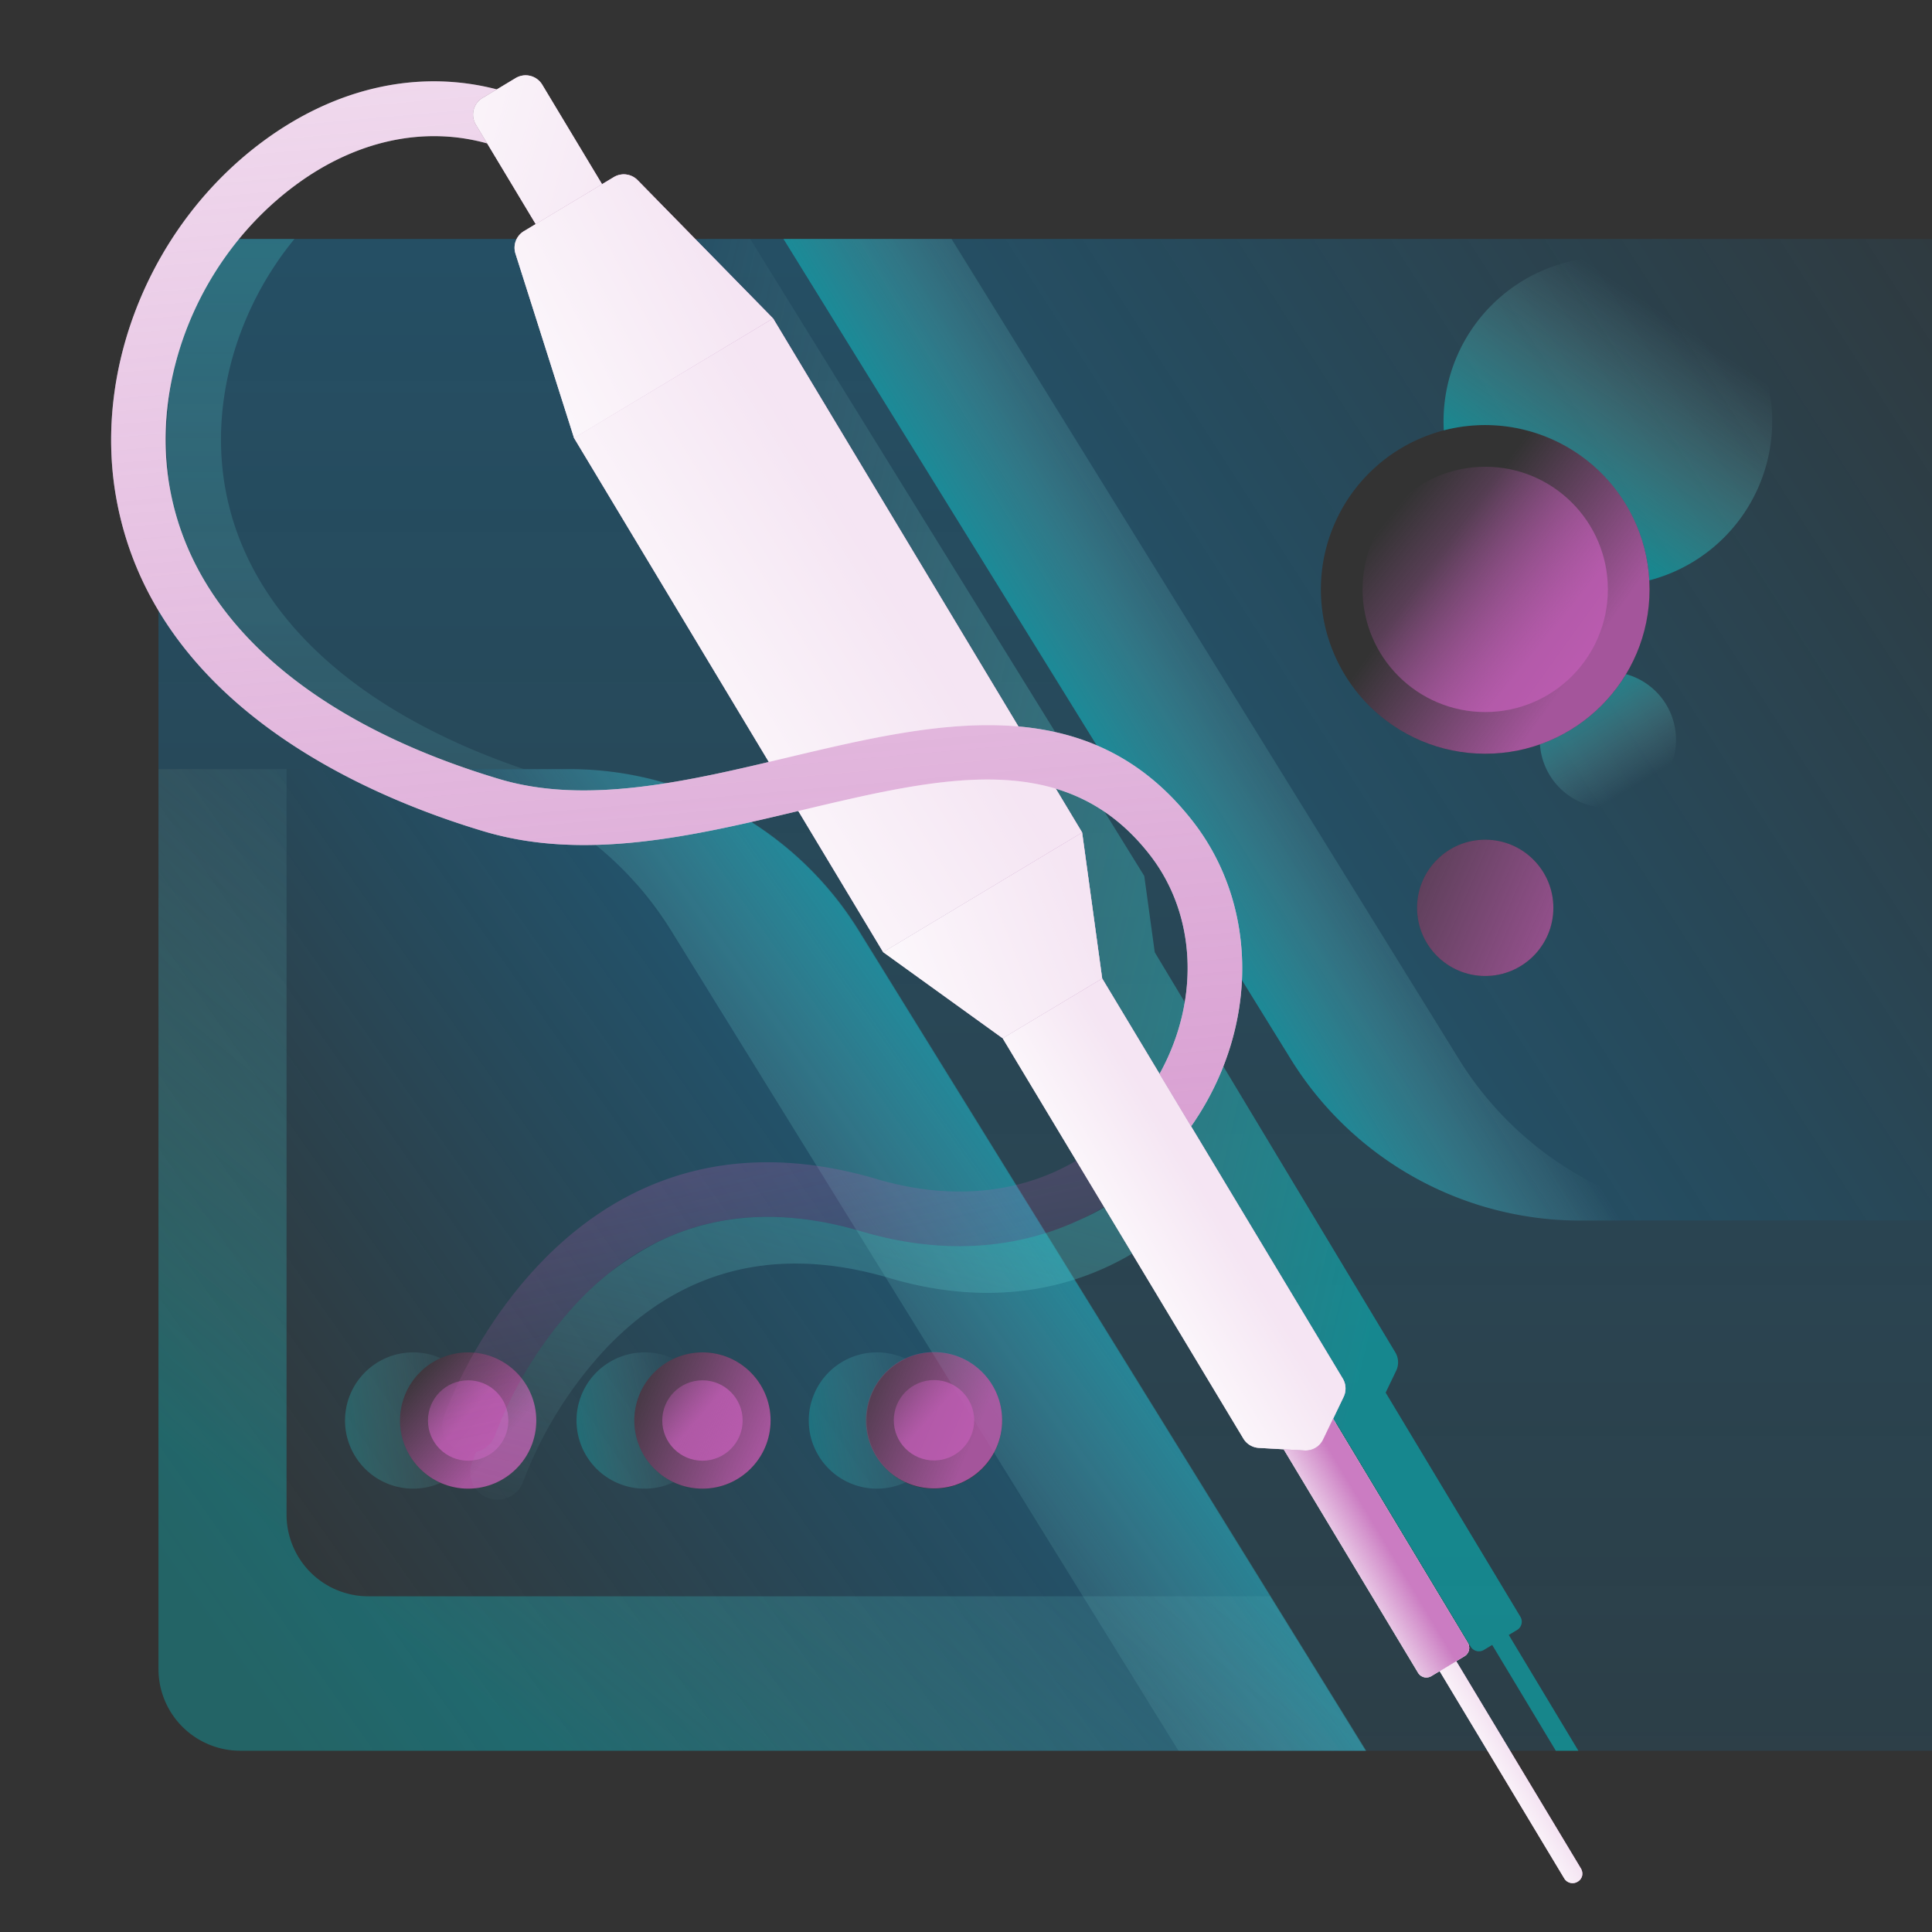 <svg xmlns="http://www.w3.org/2000/svg" xmlns:xlink="http://www.w3.org/1999/xlink" width="324" height="324" viewBox="0 0 324 324">
  <rect x="0" y="0" width="324" height="324" fill="#333333" stroke="none"/>
  <defs>
    <style>
      .cls-1 {
        fill: none;
      }

      .cls-2 {
        clip-path: url(#clip-path);
      }

      .cls-10, .cls-11, .cls-12, .cls-22, .cls-23, .cls-3, .cls-32, .cls-4, .cls-8 {
        fill-opacity: 0.72;
      }

      .cls-10, .cls-11, .cls-12, .cls-22, .cls-23, .cls-3, .cls-32, .cls-34, .cls-4, .cls-5, .cls-6, .cls-7, .cls-8, .cls-9 {
        opacity: 0.8;
      }

      .cls-3 {
        fill: url(#linear-gradient);
      }

      .cls-4 {
        fill: url(#linear-gradient-2);
      }

      .cls-5, .cls-6, .cls-7, .cls-9 {
        fill-opacity: 0.46;
      }

      .cls-5 {
        fill: url(#linear-gradient-3);
      }

      .cls-6 {
        fill: url(#linear-gradient-4);
      }

      .cls-7 {
        fill: url(#linear-gradient-5);
      }

      .cls-8 {
        fill: url(#linear-gradient-6);
      }

      .cls-9 {
        fill: url(#linear-gradient-7);
      }

      .cls-10 {
        fill: url(#linear-gradient-8);
      }

      .cls-11 {
        fill: url(#linear-gradient-9);
      }

      .cls-12 {
        fill: url(#linear-gradient-10);
      }

      .cls-13 {
        fill: url(#linear-gradient-11);
      }

      .cls-14 {
        fill: url(#linear-gradient-12);
      }

      .cls-15 {
        fill: url(#linear-gradient-13);
      }

      .cls-16 {
        fill: url(#linear-gradient-14);
      }

      .cls-17 {
        fill: url(#linear-gradient-15);
      }

      .cls-18 {
        fill: url(#linear-gradient-16);
      }

      .cls-19 {
        fill: url(#linear-gradient-17);
      }

      .cls-20 {
        fill: url(#linear-gradient-18);
      }

      .cls-21 {
        fill: url(#linear-gradient-19);
      }

      .cls-22 {
        fill: url(#linear-gradient-20);
      }

      .cls-23 {
        fill: url(#linear-gradient-21);
      }

      .cls-24 {
        fill: #fff;
      }

      .cls-25 {
        fill: url(#linear-gradient-22);
      }

      .cls-26 {
        fill: url(#linear-gradient-23);
      }

      .cls-27 {
        fill: url(#linear-gradient-24);
      }

      .cls-28 {
        fill: url(#linear-gradient-25);
      }

      .cls-29 {
        fill: url(#linear-gradient-26);
      }

      .cls-30 {
        fill: url(#linear-gradient-27);
      }

      .cls-31 {
        fill: url(#linear-gradient-28);
      }

      .cls-32 {
        fill: url(#linear-gradient-29);
      }

      .cls-33 {
        fill: url(#linear-gradient-30);
      }

      .cls-35 {
        opacity: 0.72;
        fill: url(#linear-gradient-31);
      }

      .cls-36 {
        fill: url(#linear-gradient-39);
      }
    </style>
    <clipPath id="clip-path">
      <rect class="cls-1" x="-724" y="-0.786" width="1096" height="324.13"/>
    </clipPath>
    <linearGradient id="linear-gradient" x1="36.707" y1="275.306" x2="194.437" y2="164.452" gradientUnits="userSpaceOnUse">
      <stop offset="0" stop-color="#0884c2" stop-opacity="0"/>
      <stop offset="0.258" stop-color="#0884c2" stop-opacity="0.237"/>
      <stop offset="0.839" stop-color="#0884c2" stop-opacity="0.83"/>
      <stop offset="1" stop-color="#0884c2"/>
    </linearGradient>
    <linearGradient id="linear-gradient-2" x1="133.217" y1="220.65" x2="179.705" y2="187.977" gradientUnits="userSpaceOnUse">
      <stop offset="0" stop-color="#9fdad9" stop-opacity="0"/>
      <stop offset="0.553" stop-color="#49c8ca" stop-opacity="0.565"/>
      <stop offset="1" stop-color="#07babe"/>
    </linearGradient>
    <linearGradient id="linear-gradient-3" x1="115.67" y1="236.77" x2="95.451" y2="240.659" gradientUnits="userSpaceOnUse">
      <stop offset="0" stop-color="#9fdad9" stop-opacity="0"/>
      <stop offset="0.263" stop-color="#7ad2d2" stop-opacity="0.242"/>
      <stop offset="0.856" stop-color="#1ebfc2" stop-opacity="0.848"/>
      <stop offset="1" stop-color="#07babe"/>
    </linearGradient>
    <linearGradient id="linear-gradient-4" x1="158.188" y1="236.34" x2="134.08" y2="240.422" xlink:href="#linear-gradient-3"/>
    <linearGradient id="linear-gradient-5" x1="81.13" y1="236.52" x2="52.745" y2="240.603" xlink:href="#linear-gradient-3"/>
    <linearGradient id="linear-gradient-6" x1="255.119" y1="500.203" x2="255.119" y2="-257.04" xlink:href="#linear-gradient"/>
    <linearGradient id="linear-gradient-7" x1="152.257" y1="181.426" x2="72.25" y2="279.102" xlink:href="#linear-gradient-3"/>
    <linearGradient id="linear-gradient-8" x1="405.298" y1="61.356" x2="131.292" y2="237.401" xlink:href="#linear-gradient"/>
    <linearGradient id="linear-gradient-9" x1="280.967" y1="53.915" x2="259.797" y2="85.21" xlink:href="#linear-gradient-3"/>
    <linearGradient id="linear-gradient-10" x1="274.299" y1="131.736" x2="263.893" y2="114.567" xlink:href="#linear-gradient-3"/>
    <linearGradient id="linear-gradient-11" x1="68.472" y1="229.379" x2="83.522" y2="242.637" gradientUnits="userSpaceOnUse">
      <stop offset="0" stop-color="#be5db3" stop-opacity="0"/>
      <stop offset="0.995" stop-color="#be5db3" stop-opacity="0.808"/>
    </linearGradient>
    <linearGradient id="linear-gradient-12" x1="69.119" y1="229.949" x2="77.997" y2="237.77" xlink:href="#linear-gradient-11"/>
    <linearGradient id="linear-gradient-13" x1="108.412" y1="229.949" x2="117.289" y2="237.77" xlink:href="#linear-gradient-11"/>
    <linearGradient id="linear-gradient-14" x1="241.316" y1="93.267" x2="265.589" y2="110.714" xlink:href="#linear-gradient-11"/>
    <linearGradient id="linear-gradient-15" x1="233.376" y1="86.135" x2="259.298" y2="107.119" xlink:href="#linear-gradient-11"/>
    <linearGradient id="linear-gradient-16" x1="220.218" y1="139.8" x2="266.926" y2="159.946" xlink:href="#linear-gradient-11"/>
    <linearGradient id="linear-gradient-17" x1="102.706" y1="231.826" x2="127.506" y2="242.334" xlink:href="#linear-gradient-11"/>
    <linearGradient id="linear-gradient-18" x1="138.667" y1="230.568" x2="163.467" y2="241.077" xlink:href="#linear-gradient-11"/>
    <linearGradient id="linear-gradient-19" x1="147.24" y1="229.907" x2="156.117" y2="237.727" xlink:href="#linear-gradient-11"/>
    <linearGradient id="linear-gradient-20" x1="219.397" y1="118.091" x2="187.153" y2="137.643" xlink:href="#linear-gradient-2"/>
    <linearGradient id="linear-gradient-21" x1="89.831" y1="142.752" x2="240.638" y2="177.834" xlink:href="#linear-gradient-3"/>
    <linearGradient id="linear-gradient-22" x1="-280.1" y1="2156.559" x2="-267.848" y2="2156.559" gradientTransform="matrix(0.857, -0.515, 0.515, 0.857, -648.676, -1727.453)" gradientUnits="userSpaceOnUse">
      <stop offset="0" stop-color="#be5db3" stop-opacity="0"/>
      <stop offset="0.256" stop-color="#be5db3" stop-opacity="0.186"/>
      <stop offset="0.821" stop-color="#be5db3" stop-opacity="0.656"/>
      <stop offset="0.995" stop-color="#be5db3" stop-opacity="0.808"/>
    </linearGradient>
    <linearGradient id="linear-gradient-23" x1="-274.874" y1="2200.388" x2="-268.398" y2="2200.388" xlink:href="#linear-gradient-22"/>
    <linearGradient id="linear-gradient-24" x1="51.297" y1="14.899" x2="112.612" y2="31.407" xlink:href="#linear-gradient-11"/>
    <linearGradient id="linear-gradient-25" x1="-298.847" y1="3243.085" x2="-238.677" y2="3242.458" gradientTransform="matrix(0.858, -0.513, 0.335, 0.561, -730.919, -1842.399)" xlink:href="#linear-gradient-11"/>
    <linearGradient id="linear-gradient-26" x1="-289.421" y1="2234.256" x2="-235.485" y2="2237.283" gradientTransform="translate(-825.342 -2000.486) rotate(-30.857)" xlink:href="#linear-gradient-11"/>
    <linearGradient id="linear-gradient-27" x1="-288.761" y1="2093.531" x2="-263.267" y2="2093.531" gradientTransform="matrix(0.857, -0.515, 0.515, 0.857, -648.676, -1727.453)" xlink:href="#linear-gradient-11"/>
    <linearGradient id="linear-gradient-28" x1="-287.388" y1="2358.298" x2="-238.8" y2="2366.481" gradientTransform="translate(-825.342 -2000.486) rotate(-30.857)" xlink:href="#linear-gradient-11"/>
    <linearGradient id="linear-gradient-29" x1="123.423" y1="269.078" x2="157.993" y2="140.128" xlink:href="#linear-gradient-3"/>
    <linearGradient id="linear-gradient-30" x1="136.361" y1="252.036" x2="95.756" y2="63.824" gradientUnits="userSpaceOnUse">
      <stop offset="0" stop-color="#be5db3" stop-opacity="0"/>
      <stop offset="1" stop-color="#be5db3" stop-opacity="0.808"/>
    </linearGradient>
    <linearGradient id="linear-gradient-31" x1="57.868" y1="201.422" x2="57.868" y2="-64.116" xlink:href="#linear-gradient-3"/>
    <linearGradient id="linear-gradient-39" x1="92.434" y1="-120.141" x2="131.641" y2="324.202" xlink:href="#linear-gradient-11"/>
  </defs>
  <title>finalArtboard 5</title>
  <g id="Oscar3_system_copy" data-name="Oscar3_system copy">
    <g class="cls-2">
      <g>
        <path class="cls-3" d="M143.932,156.053a57.136,57.136,0,0,0-48.591-27.079H26.576V279.889A13.713,13.713,0,0,0,40.289,293.601H229.017ZM78.511,249.65a11.427,11.427,0,1,1,11.427-11.427A11.427,11.427,0,0,1,78.511,249.65Zm39.292,0a11.427,11.427,0,1,1,11.427-11.427A11.427,11.427,0,0,1,117.803,249.65Zm38.833,0a11.427,11.427,0,1,1,11.427-11.427A11.427,11.427,0,0,1,156.636,249.65Z"/>
        <path class="cls-4" d="M144.038,156.053a57.136,57.136,0,0,0-48.591-27.079H63.953a57.136,57.136,0,0,1,48.591,27.079L197.628,293.601h31.495Z"/>
        <path class="cls-5" d="M112.968,227.88a11.427,11.427,0,1,0,0,20.685,11.41,11.41,0,0,1,0-20.685Z"/>
        <path class="cls-6" d="M151.918,227.88a11.427,11.427,0,1,0,0,20.685,11.41,11.41,0,0,1,0-20.685Z"/>
        <path class="cls-7" d="M73.905,227.769a11.427,11.427,0,1,0,0,20.906,11.42,11.42,0,0,1,0-20.906Z"/>
        <path class="cls-8" d="M40.289,40.07A13.713,13.713,0,0,0,26.576,53.782v75.192H95.342a57.136,57.136,0,0,1,48.591,27.079L229.017,293.601H469.95a13.713,13.713,0,0,0,13.713-13.713V204.699H265.06a57.136,57.136,0,0,1-48.591-27.079L131.385,40.071Z"/>
        <path class="cls-9" d="M61.766,267.702A13.713,13.713,0,0,1,48.054,253.99V128.974H26.576V279.889A13.713,13.713,0,0,0,40.289,293.601H229.017l-16.021-25.899Z"/>
        <path class="cls-10" d="M489.234,53.784a13.713,13.713,0,0,0-13.713-13.713H131.385L216.469,177.62a57.136,57.136,0,0,0,48.591,27.079H489.234ZM249.074,163.673a11.427,11.427,0,1,1,11.427-11.427A11.427,11.427,0,0,1,249.074,163.673Zm0-37.273a27.558,27.558,0,1,1,27.558-27.558A27.558,27.558,0,0,1,249.074,126.401Z"/>
        <path class="cls-11" d="M297.2,70.656a27.558,27.558,0,0,0-55.116,0c0,.508.016,1.012.043,1.513a27.576,27.576,0,0,1,34.46,25.16A27.568,27.568,0,0,0,297.2,70.656Z"/>
        <path class="cls-12" d="M269.642,135.486a11.422,11.422,0,0,0,3.044-22.432,27.638,27.638,0,0,1-14.432,11.773A11.419,11.419,0,0,0,269.642,135.486Z"/>
        <circle class="cls-13" cx="78.511" cy="238.222" r="11.427"/>
        <circle class="cls-14" cx="78.511" cy="238.222" r="6.741"/>
        <circle class="cls-15" cx="117.803" cy="238.222" r="6.741"/>
        <circle class="cls-16" cx="249.074" cy="98.843" r="27.558"/>
        <circle class="cls-17" cx="249.074" cy="98.843" r="20.569"/>
        <circle class="cls-18" cx="249.074" cy="152.246" r="11.427"/>
        <circle class="cls-19" cx="117.803" cy="238.222" r="11.427"/>
        <circle class="cls-20" cx="156.631" cy="238.18" r="11.427"/>
        <circle class="cls-21" cx="156.631" cy="238.18" r="6.741"/>
        <path class="cls-22" d="M293.247,204.699a57.136,57.136,0,0,1-48.591-27.079L159.572,40.071h-28.187L216.469,177.62a57.136,57.136,0,0,0,48.591,27.079Z"/>
        <path class="cls-23" d="M253.027,274.188l1.39-.836a1.622,1.622,0,0,0,.554-2.226L232.377,233.547l1.764-3.675a3.245,3.245,0,0,0-.144-3.076l-40.342-67.095-1.757-12.795L125.813,40.071l-13.761-0,15.301,15.619.005-.003L179.186,141.897l3.362,24.482,40.342,67.095a3.245,3.245,0,0,1,.144,3.076l-.959,1.997,2.417.138-.399-.023,22.535,37.479a1.622,1.622,0,0,0,2.226.554l1.39-.836,10.667,17.742h3.786Z"/>
        <g>
          <g>
            <path class="cls-24" d="M221.889,241.417a3.245,3.245,0,0,1-3.109,1.835l-3.503-.199h0l22.535,37.479a1.622,1.622,0,0,0,2.226.554l5.562-3.344a1.622,1.622,0,0,0,.554-2.226L223.56,237.937h0Z"/>
            <path class="cls-24" d="M241.429,280.25l2.781-1.672,20.9,34.761a1.729,1.729,0,0,1,.208,1.243,1.557,1.557,0,0,1-.712.958l-.056.034a1.622,1.622,0,0,1-2.221-.563Z"/>
            <path class="cls-24" d="M79.808,20.894a3.245,3.245,0,0,1,1.109-4.453l5.562-3.344A3.245,3.245,0,0,1,90.931,14.206l10.032,16.685L89.84,37.58Z"/>
            <polygon class="cls-24" points="96.258 73.432 129.648 53.399 181.476 139.609 148.106 159.673 96.258 73.432"/>
            <path class="cls-24" d="M86.445,42.53A3.245,3.245,0,0,1,87.865,38.767l15.073-9.063a3.245,3.245,0,0,1,3.99.51l22.715,23.188L96.273,73.467Z"/>
            <path class="cls-24" d="M168.153,174.123l16.685-10.032,40.342,67.095a3.245,3.245,0,0,1,.144,3.076l-3.435,7.154a3.245,3.245,0,0,1-3.11,1.835l-7.671-.437a3.245,3.245,0,0,1-2.596-1.568Z"/>
            <polygon class="cls-24" points="148.106 159.673 181.476 139.609 184.838 164.091 168.153 174.123 148.106 159.673"/>
          </g>
          <g>
            <path class="cls-25" d="M221.889,241.417a3.245,3.245,0,0,1-3.109,1.835l-3.503-.199h0l22.535,37.479a1.622,1.622,0,0,0,2.226.554l5.562-3.344a1.622,1.622,0,0,0,.554-2.226L223.56,237.937h0Z"/>
            <path class="cls-26" d="M241.429,280.25l2.781-1.672,20.9,34.761a1.729,1.729,0,0,1,.208,1.243,1.557,1.557,0,0,1-.712.958l-.056.034a1.622,1.622,0,0,1-2.221-.563Z"/>
            <path class="cls-27" d="M79.808,20.894a3.245,3.245,0,0,1,1.109-4.453l5.562-3.344A3.245,3.245,0,0,1,90.931,14.206l10.032,16.685L89.84,37.58Z"/>
            <polygon class="cls-28" points="96.258 73.432 129.648 53.399 181.476 139.609 148.106 159.673 96.258 73.432"/>
            <path class="cls-29" d="M86.445,42.53A3.245,3.245,0,0,1,87.865,38.767l15.073-9.063a3.245,3.245,0,0,1,3.99.51l22.715,23.188L96.273,73.467Z"/>
            <path class="cls-30" d="M168.153,174.123l16.685-10.032,40.342,67.095a3.245,3.245,0,0,1,.144,3.076l-3.435,7.154a3.245,3.245,0,0,1-3.11,1.835l-7.671-.437a3.245,3.245,0,0,1-2.596-1.568Z"/>
            <polygon class="cls-31" points="148.106 159.673 181.476 139.609 184.838 164.091 168.153 174.123 148.106 159.673"/>
          </g>
        </g>
        <path class="cls-32" d="M185.187,202.479a36.227,36.227,0,0,1-3.914,1.994c-9.841,4.658-22.28,6.32-36.82,2.025-12.675-3.745-24.069-3.141-34.055,1.741a53.267,53.267,0,0,0-7.496,4.688c-.168.129-.338.251-.506.383q-.301.229-.596.462a53.041,53.041,0,0,0-4.838,4.493,68.086,68.086,0,0,0-13.891,22.292,4.556,4.556,0,0,1-3.21,2.956c-.49,1.187-.737,1.893-.757,1.954a4.571,4.571,0,1,0,8.662,2.924A68.086,68.086,0,0,1,101.658,226.099c12.728-13.358,28.71-17.316,47.491-11.768,16.524,4.881,30.339,2.073,40.706-4.089Z"/>
        <path class="cls-33" d="M180.492,194.645c-9.359,5.529-21.047,6.749-33.448,3.086-53.18-15.707-72.446,39.344-72.635,39.902a4.571,4.571,0,1,0,8.662,2.924,68.086,68.086,0,0,1,13.891-22.292c12.728-13.358,28.71-17.316,47.491-11.768,16.524,4.881,30.339,2.073,40.706-4.089Z"/>
        <g class="cls-34">
          <g>
            <g class="cls-34">
              <path class="cls-35" d="M37.753,81.748c-2.536-14.433,2.021-29.962,11.628-41.678l-9.092-0a13.74,13.74,0,0,0-2.305.209C29.765,53.105,26.176,68.68,28.75,83.33c3.921,22.32,19.984,36.645,36.369,45.644H87.807C59.109,119.175,41.406,102.537,37.753,81.748Z"/>
            </g>
            <g>
              <g>
                <path class="cls-24" d="M221.889,241.417a3.245,3.245,0,0,1-3.109,1.835l-3.503-.199h0l22.535,37.479a1.622,1.622,0,0,0,2.226.554l5.562-3.344a1.622,1.622,0,0,0,.554-2.226L223.56,237.937h0Z"/>
                <path class="cls-24" d="M241.429,280.25l2.781-1.672,20.9,34.761a1.729,1.729,0,0,1,.208,1.243,1.557,1.557,0,0,1-.712.958l-.056.034a1.622,1.622,0,0,1-2.221-.563Z"/>
                <path class="cls-24" d="M79.808,20.894a3.245,3.245,0,0,1,1.109-4.453l5.562-3.344A3.245,3.245,0,0,1,90.931,14.206l10.032,16.685L89.84,37.58Z"/>
                <polygon class="cls-24" points="96.258 73.432 129.648 53.399 181.476 139.609 148.106 159.673 96.258 73.432"/>
                <path class="cls-24" d="M86.445,42.53A3.245,3.245,0,0,1,87.865,38.767l15.073-9.063a3.245,3.245,0,0,1,3.99.51l22.715,23.188L96.273,73.467Z"/>
                <path class="cls-24" d="M168.153,174.123l16.685-10.032,40.342,67.095a3.245,3.245,0,0,1,.144,3.076l-3.435,7.154a3.245,3.245,0,0,1-3.11,1.835l-7.671-.437a3.245,3.245,0,0,1-2.596-1.568Z"/>
                <polygon class="cls-24" points="148.106 159.673 181.476 139.609 184.838 164.091 168.153 174.123 148.106 159.673"/>
              </g>
              <g>
                <path class="cls-25" d="M221.889,241.417a3.245,3.245,0,0,1-3.109,1.835l-3.503-.199h0l22.535,37.479a1.622,1.622,0,0,0,2.226.554l5.562-3.344a1.622,1.622,0,0,0,.554-2.226L223.56,237.937h0Z"/>
                <path class="cls-26" d="M241.429,280.25l2.781-1.672,20.9,34.761a1.729,1.729,0,0,1,.208,1.243,1.557,1.557,0,0,1-.712.958l-.056.034a1.622,1.622,0,0,1-2.221-.563Z"/>
                <path class="cls-27" d="M79.808,20.894a3.245,3.245,0,0,1,1.109-4.453l5.562-3.344A3.245,3.245,0,0,1,90.931,14.206l10.032,16.685L89.84,37.58Z"/>
                <polygon class="cls-28" points="96.258 73.432 129.648 53.399 181.476 139.609 148.106 159.673 96.258 73.432"/>
                <path class="cls-29" d="M86.445,42.53A3.245,3.245,0,0,1,87.865,38.767l15.073-9.063a3.245,3.245,0,0,1,3.99.51l22.715,23.188L96.273,73.467Z"/>
                <path class="cls-30" d="M168.153,174.123l16.685-10.032,40.342,67.095a3.245,3.245,0,0,1,.144,3.076l-3.435,7.154a3.245,3.245,0,0,1-3.11,1.835l-7.671-.437a3.245,3.245,0,0,1-2.596-1.568Z"/>
                <polygon class="cls-31" points="148.106 159.673 181.476 139.609 184.838 164.091 168.153 174.123 148.106 159.673"/>
              </g>
            </g>
          </g>
        </g>
        <g>
          <path class="cls-24" d="M199.964,137.647c-17.666-22.562-43.231-16.477-67.955-10.593-16.512,3.929-33.587,7.993-48.28,3.594-31.77-9.512-51.397-26.878-55.265-48.9C25.207,63.207,33.65,42.856,49.473,31.106c10.208-7.58,21.643-10.002,32.234-7.052l-1.9-3.159a3.245,3.245,0,0,1,1.109-4.453l2.415-1.452c-13.065-3.396-26.975-.38-39.309,8.777C25.49,37.528,15.619,61.465,19.461,83.33c6.07,34.548,41.228,49.963,61.646,56.076,17.046,5.103,35.333.75,53.018-3.458,23.929-5.695,44.59-10.609,58.641,7.335,7.942,10.142,8.482,24.546,1.694,36.813l5.287,8.794c.125-.178.256-.356.377-.535C211.115,172.183,211.05,151.805,199.964,137.647Z"/>
          <path class="cls-36" d="M199.964,137.647c-17.666-22.562-43.231-16.477-67.955-10.593-16.512,3.929-33.587,7.993-48.28,3.594-31.77-9.512-51.397-26.878-55.265-48.9C25.207,63.207,33.65,42.856,49.473,31.106c10.208-7.58,21.643-10.002,32.234-7.052l-1.9-3.159a3.245,3.245,0,0,1,1.109-4.453l2.415-1.452c-13.065-3.396-26.975-.38-39.309,8.777C25.49,37.528,15.619,61.465,19.461,83.33c6.07,34.548,41.228,49.963,61.646,56.076,17.046,5.103,35.333.75,53.018-3.458,23.929-5.695,44.59-10.609,58.641,7.335,7.942,10.142,8.482,24.546,1.694,36.813l5.287,8.794c.125-.178.256-.356.377-.535C211.115,172.183,211.05,151.805,199.964,137.647Z"/>
        </g>
      </g>
    </g>
  </g>
</svg>
